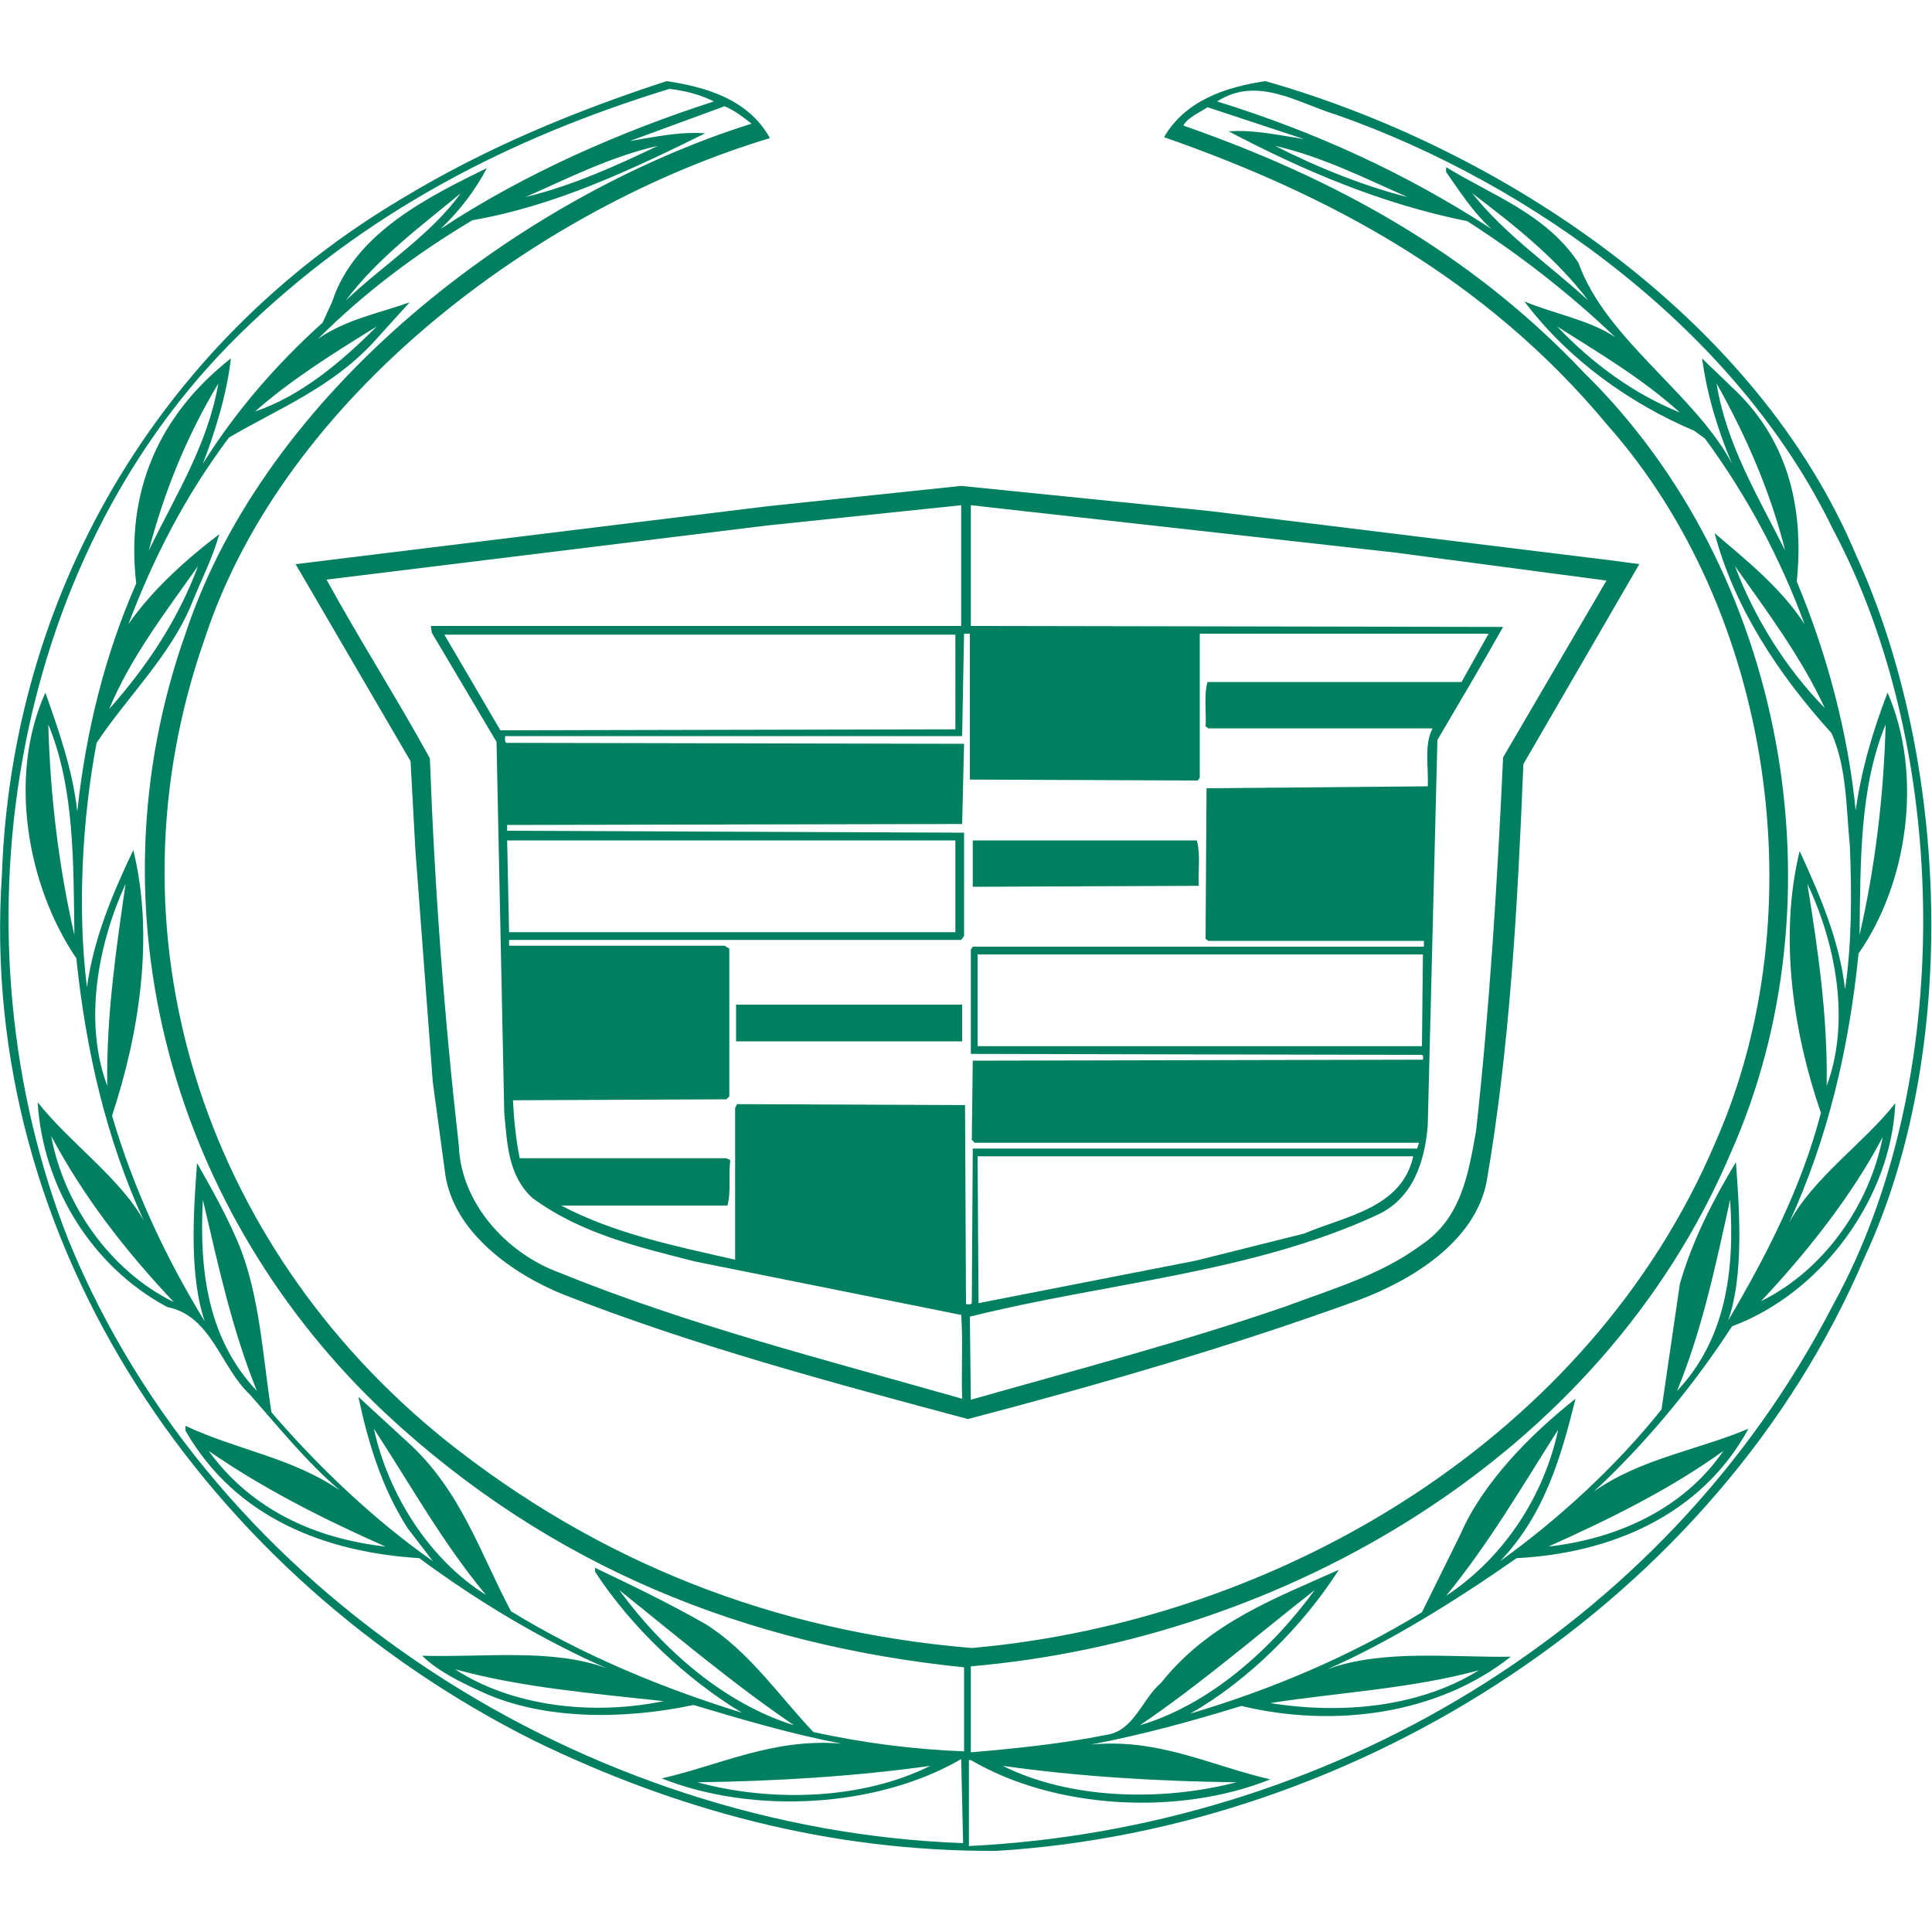 <svg xmlns="http://www.w3.org/2000/svg" xml:space="preserve" id="Layer_1" x="0" y="0" style="enable-background:new 0 0 200 200" version="1.1" viewBox="0 0 200 200">
  <style>
    .st0{fill:#008060}
  </style>
  <path d="M55.3 180.2c14.6 7.1 30.5 11.5 47.9 11.4 37.4-2.3 74.6-25.8 89.8-61.4 9.9-21.2 8.8-51.5-.8-72.6-10.4-24.9-36.9-42.3-61.2-49.2-4.1.6-8.3 2-10.5 5.8 16.9 5.9 33.2 14.5 45.9 29.8 17 19.2 21.7 50.4 11.2 74.2-13 30.7-45.2 49.6-77 52.4-20.5-1.7-38.7-8.9-54.6-21.6-25-20.2-35.5-52.5-24.8-82.9 8.2-25 34.5-44.6 58.5-51.8-2.2-4-6.6-5.3-10.7-5.9-9.5 3.1-18.7 6.9-27.3 12.1C16 35.7 1.2 62 .2 90.5c-2.6 38.4 21.5 72.9 55.1 89.7m45.2-7.7c32.4-2.8 65.2-21.6 78.6-53C191 92.9 184.8 59 164 38.6c-12-12.7-26.3-20.3-41.5-25.6.4-.8 1.6-1.3 2.5-1.9l10 3.3c-2.6-.4-5.2-1-7.8-.8 7.8 4.1 15.8 7.5 24.7 9.3 5.3 3.4 10.5 7.4 15.3 12-2.7-1.8-6.3-2.4-9.4-3.7 4.6 6.1 11 10.6 17.6 13.4l1.1.8c4.4 6 7.8 12.4 10.3 19.2-2.4-3.7-6-6.6-9.3-9.4 2 7.6 6.5 14.5 12.1 20.7 1.6 3.6 1.5 7.7 1.9 11.7.2 4.9.2 10.1-.5 14.8-.6-5.2-2.7-9.9-4.7-14.3-2.2 9-.6 19 2.2 27.1-2 7.7-5.6 14.7-9.6 21.5 1.6-4.6 1.2-11.1.8-16.4-2.4 4-4.5 8.1-5.8 12.6l-1.9 13c-4.7 5.9-10.7 11.4-16.7 15.7 4.6-4.8 6.3-10.8 7.8-16.8-4.7 3.7-9.6 8.7-11.9 14l-4 8.1c-7.5 4.6-15.6 8-24 10.5 6-3.4 11.7-9.1 15.4-14.9-6.4 2.9-13.4 5.4-18.4 11.7-2 1.7-2.8 5-5.7 5.4-4.5.9-9.3 1.4-14 1.8v-8.9zm45.2-152.1c-4.4-1.1-9.4-3.1-13.7-5.3 4.8 1.1 9.2 3.3 13.7 5.3m6.7-.4c4.2 3.2 8.7 6.7 12 11.1-4-3.7-8.5-6.7-12-11.1m21.5 22.7c-4.7-1.9-9-5-12.7-8.9 4.4 2.8 8.7 5.3 12.7 8.9m15 30.6c-4.1-4.2-7.3-9.4-9.3-14.7 3.4 4.8 6.9 9.5 9.3 14.7m.2 39.1c.1-7.3-.9-14-2-20.9 2.9 6.1 4.5 14.2 2 20.9M173.6 144c2.6-6.3 4-13 5.5-19.8.5 7.5-.5 14.5-5.5 19.8m-23.9 21.2c4.5-5.5 7.9-11.4 11.6-17.2-1.4 6.6-5.4 13.1-11.6 17.2M118 178.6c6.2-4.2 12.1-9.3 18.1-14-4.6 6.3-11 11.9-18.1 14m-17.5 3.6c8.7 5.1 21.5 5.8 31 2-6.1-1.4-11.6-4.3-18.6-3.6 5.3-1 10.4-2.4 15.6-4 9.6 2.3 20.3.9 27.9-5.1-6.2.1-13.2-.8-19 1.3 6.4-2.8 13.3-7.1 19.6-11.5 9.7-.5 19.1-4.4 24-13.4-5.2 2.2-11.2 3.1-16 6.5 5.5-5.1 10.4-11.1 14.3-17.1 9.4-3.5 16.5-13.4 16.9-23.1-3.2 4.1-8.5 7.7-11 12.4 4-8.7 6.2-18 7.2-27.9 5.1-7.3 6.7-18.5 3-27-1.5 3.9-2.7 7.9-3.3 12.2-.8-8.1-3-16.3-6.1-23.7.8-7.8-1-14.9-6.8-20.2-1-1-2.1-2-3-2.9.5 3.7 1.6 7.4 3.1 10.9-3.8-7.2-13.1-12.9-15.9-20.8-3.4-5.1-9-7-13.7-9.9v.5c1.4 2 2.8 4.2 4.7 5.9-8.9-5.8-18.4-10.1-28.4-13.2 4.2-2.7 8.4.2 12.4 1.4 20.2 7.1 41.4 22.4 51.3 42.8 12.3 23 12.7 57.4.1 80.3-17.5 34-52.7 54.3-89.5 56.1v-8.9zm3.3.6c7.8 1.1 15.9 1.6 24.2 1.7-7.7 2-17.2 1.8-24.2-1.7m27.7-6.5c7.1-1.1 14.7-1.5 21.6-3.4-6.1 3.8-14.1 4.6-21.6 3.4m28.8-16.2c6.2-2.8 12.4-5.8 18.1-9.9-4.1 6-11 9.1-18.1 9.9m22-25.4c4.7-5 9.4-10.9 12.6-17-1.3 6.8-5.9 13.7-12.6 17m10.2-37.9c.1-7.6 0-15.3 2.7-21.8-.2 7.5-1.1 14.8-2.7 21.8M184.8 57c-2.8-5.6-6.1-11-7.1-17.3 3.1 5.5 5.6 11.3 7.1 17.3m-107-44.2c-24.1 7.6-50.3 27.7-58.6 52.8C9 94.4 17.9 125.7 40 146.4c17 15.8 37.2 23.9 59.8 26.2v8.7c-5.3-.2-10.6-.9-15.6-2-3.6-3.8-6.7-8.4-11.2-11.2-3.7-2.1-7.6-4-11.4-5.8v.4c3.7 5.7 9.4 11.1 15.2 14.6-8.1-2.5-16.4-5.9-23.9-10.5-3.2-6-5.2-12.6-10.8-17.6l-5-4.6c1 4.7 2.4 9.4 5.1 13.6l2.6 3.4c-6-4.2-11.8-9.7-16.7-15.4-.9-5.8-1.2-11.9-3.3-17.2-1.2-2.9-2.8-5.8-4.4-8.6-.4 5.3-.8 11.7.8 16.4-4.1-6.7-7.4-13.8-9.6-21.3C14.4 107 16 97 13.8 88c-2.1 4.4-4.1 9.1-4.8 14.2-1-8-.5-17.4 1-25.3 3.2-4.8 7.6-9 9.8-14.3 1-2.5 2.2-4.8 2.9-7.3-3.3 2.5-6.9 5.7-9.4 9.3 2.6-6.9 5.9-13.3 10.4-19.3 5.1-3 10.5-5.1 14.9-9.8l3.8-4.2c-3.1 1.1-6.7 1.8-9.5 3.8 4.9-4.9 10.3-8.9 16-12.3 8.6-1.5 16.4-5.2 24.1-9-2.7-.2-5.3.4-7.8.8L75 11c1 .4 1.9 1.1 2.8 1.8m4.4 165.8c-7.1-2.2-13.5-7.7-18.1-14 6 4.8 11.9 9.8 18.1 14m-31.9-13.5c-5.9-3.7-10.1-10.4-11.6-17.2 3.8 5.8 7.1 11.8 11.6 17.2M26.6 144c-5-5.3-6-12.2-5.6-19.8 1.6 6.8 3 13.4 5.6 19.8m-15.5-31.6c-2.5-6.7-.9-14.8 1.9-20.9-1 6.9-2 13.7-1.9 20.9m.2-39c2.2-5.3 5.8-10 9.2-14.8-2 5.4-5.2 10.3-9.2 14.8m15.1-30.8c3.6-3.2 8.2-6.1 12.6-8.8-3.8 3.8-7.9 7.2-12.6 8.8m9.4-11.5c3.3-4.4 7.8-7.7 11.9-11.1-3.1 4.3-8 7.4-11.9 11.1m18.6-10.7c4.1-1.8 8.8-4.2 13.7-5.3-4.4 2.1-8.8 4.1-13.7 5.3M24.7 34.7C37.7 21.9 53 14.2 69.3 9.2c1.7.2 3.2.6 4.6 1.3-9.6 3.1-19.5 7.4-28.3 13.2 2-1.9 3.6-4 4.8-6.3-5.9 2.9-13.7 6.7-16 13.8l-1 2.2C28.6 37.7 24.3 42.7 21 48c1.2-3.1 2.5-7.2 2.9-10.9C16.4 43 13 50.9 14.1 60.4 10.9 67.7 8.9 75.6 8 84c-.5-4.4-1.9-8.3-3.3-12.3-3.9 8.6-1.9 20 3.2 27.5 1 9.6 3.1 18.7 7 27.2-2.4-4.4-7.8-8.2-11-12.3.5 8.5 5.4 16.9 13.4 21.2 4.6.9 5.5 6.2 8.6 9.1 3 3.4 5.8 6.9 9.3 9.9-4.9-3.4-10.7-4.2-16-6.7v.5c5.2 9.1 14.6 12.6 24.2 13.2 6.1 4.5 12.6 8.4 19.4 11.4-5.6-2.1-12.8-1.1-19.1-1.3 1.6 1.6 4.1 2.8 6.3 3.8 6.4 2.9 14.7 2.8 21.8 1.3 5 1.5 10.1 3 15.3 4-7-.6-12.5 2.2-18.6 3.6 9.6 3.8 22.4 3 31-2l.2 8.7c-38.8-1.4-77.5-25.5-92.6-62.4-12.2-30.9-6.5-70 17.6-93.7M15.4 57c1.6-6.1 3.9-11.8 7.2-17.3-1.1 6.4-4.5 11.7-7.2 17.3M7.7 96.8C6.1 89.8 5.2 82.5 5 75c2.7 6.5 2.6 14.2 2.7 21.8m10.3 38c-6.7-3.3-11.4-10.2-12.7-17.2 3.3 6.2 7.6 11.8 12.7 17.2m21.9 25.3c-7.1-.8-13.8-3.7-18.3-9.9 5.8 4 12 7.1 18.3 9.9m28.8 16c-7.3 1.5-15.6.6-21.6-3.3 6.9 1.9 14.3 2.5 21.6 3.3m27.6 6.7c-7 3.5-16.4 3.8-24.1 1.7 7.9-.1 16.3-.6 24.1-1.7" class="st0"/>
  <path d="m30.6 58.4 11.9 20.4.5 9.2 1.8 24 1.3 9.6c.9 6 7 10.3 12.2 12.4 13.5 5.3 27.7 9.1 41.9 12.9 13.7-3.6 27.2-7.5 40.4-12.3 5.4-2 12.1-6 13.3-12.3 2.4-13.9 3.2-28.5 3.8-43.2l12-20.7-3-.4-41.5-5.1-25.7-2.6-20 2.1-48.9 6zm69.9-6.1 43.9 4.9 21.9 2.9-10.7 18.3c-.6 13-1.4 26-2.8 38.7-.8 4.4-1.5 9-5.7 11.8-4.2 3.1-9.1 4.5-13.9 6.3-10.7 3.7-21.8 6.6-32.7 9.7l-.1-8.6c14-3.5 29.1-4.5 42.1-10.5 3.8-1.7 5-5.6 5.3-9.3l1-39.9c2.3-3.9 4.6-7.8 6.8-11.7l-55.1-.1V52.3zm.7 67.4h45.1c-1.2 5.4-7.1 6.2-11.3 8l-11.2 2.8-22.5 4.4-.1-15.2zm-1.4-54.1h.6v15.1l23.6.1.2-.3V65.6h29.9l-2.8 5H125c-.4 1.4-.1 3.1-.2 4.6l.3.2h23.2c-.9 1.7-.4 4-.5 6l-22.9.2-.1 15.6.3.2h22.3v.6h-46.7l-.2.3v10.8l46.7.1c.2.1.1.4.1.5l-46.6.1-.1 8.2.3.3h46l-.2.6h-46l-.1 16c-.1.2-.4.1-.6.1l-.1-20.6-23.6-.1-.2.4v15.7c-6.2-1.4-12.5-2.7-18-5.6h17.2c.4-1.4.1-3.2.3-4.7l-.4-.2H53.8c-.4-2-.6-4-.7-6l22.1-.1.3-.3V98.2l-.5-.3H52.7v-.6h46.8l.3-.4V86.2L52.5 86v-.6l47.1-.1.2-8.3-47.4-.1c-.2-.2-.1-.5-.1-.7h47.3l.2-10.6zm47.5 33.2-.1 9.5h-46v-9.5h46.1zM52.5 87h46.4v9.5H52.7l-.2-9.5zm-.7-11.4L46 65.7h52.9v9.8l-47.1.1zm47.7-23.3v12.5H44.6l.1.7 6.7 11.3.8 38.4c.3 3.2.4 6.5 2.9 8.8 5 3.7 11 5.1 16.9 6.6l27.4 5.5h.1c.2 2.8 0 5.8.1 8.7-14-4-28.3-7.6-41.8-13.1-5.4-2-10.1-7.2-10.3-13.1-1.5-13.2-2.5-26.5-3-40.1-3.4-6.2-7.3-12.3-10.7-18.5l45.6-5.6 20.1-2.1z" class="st0"/>
  <path d="M123.9 87h-23.2v4.8l23.4-.1c-.1-1.6.2-3.2-.2-4.7M76.2 104h23.4v3.8H76.2z" class="st0"/>
</svg>